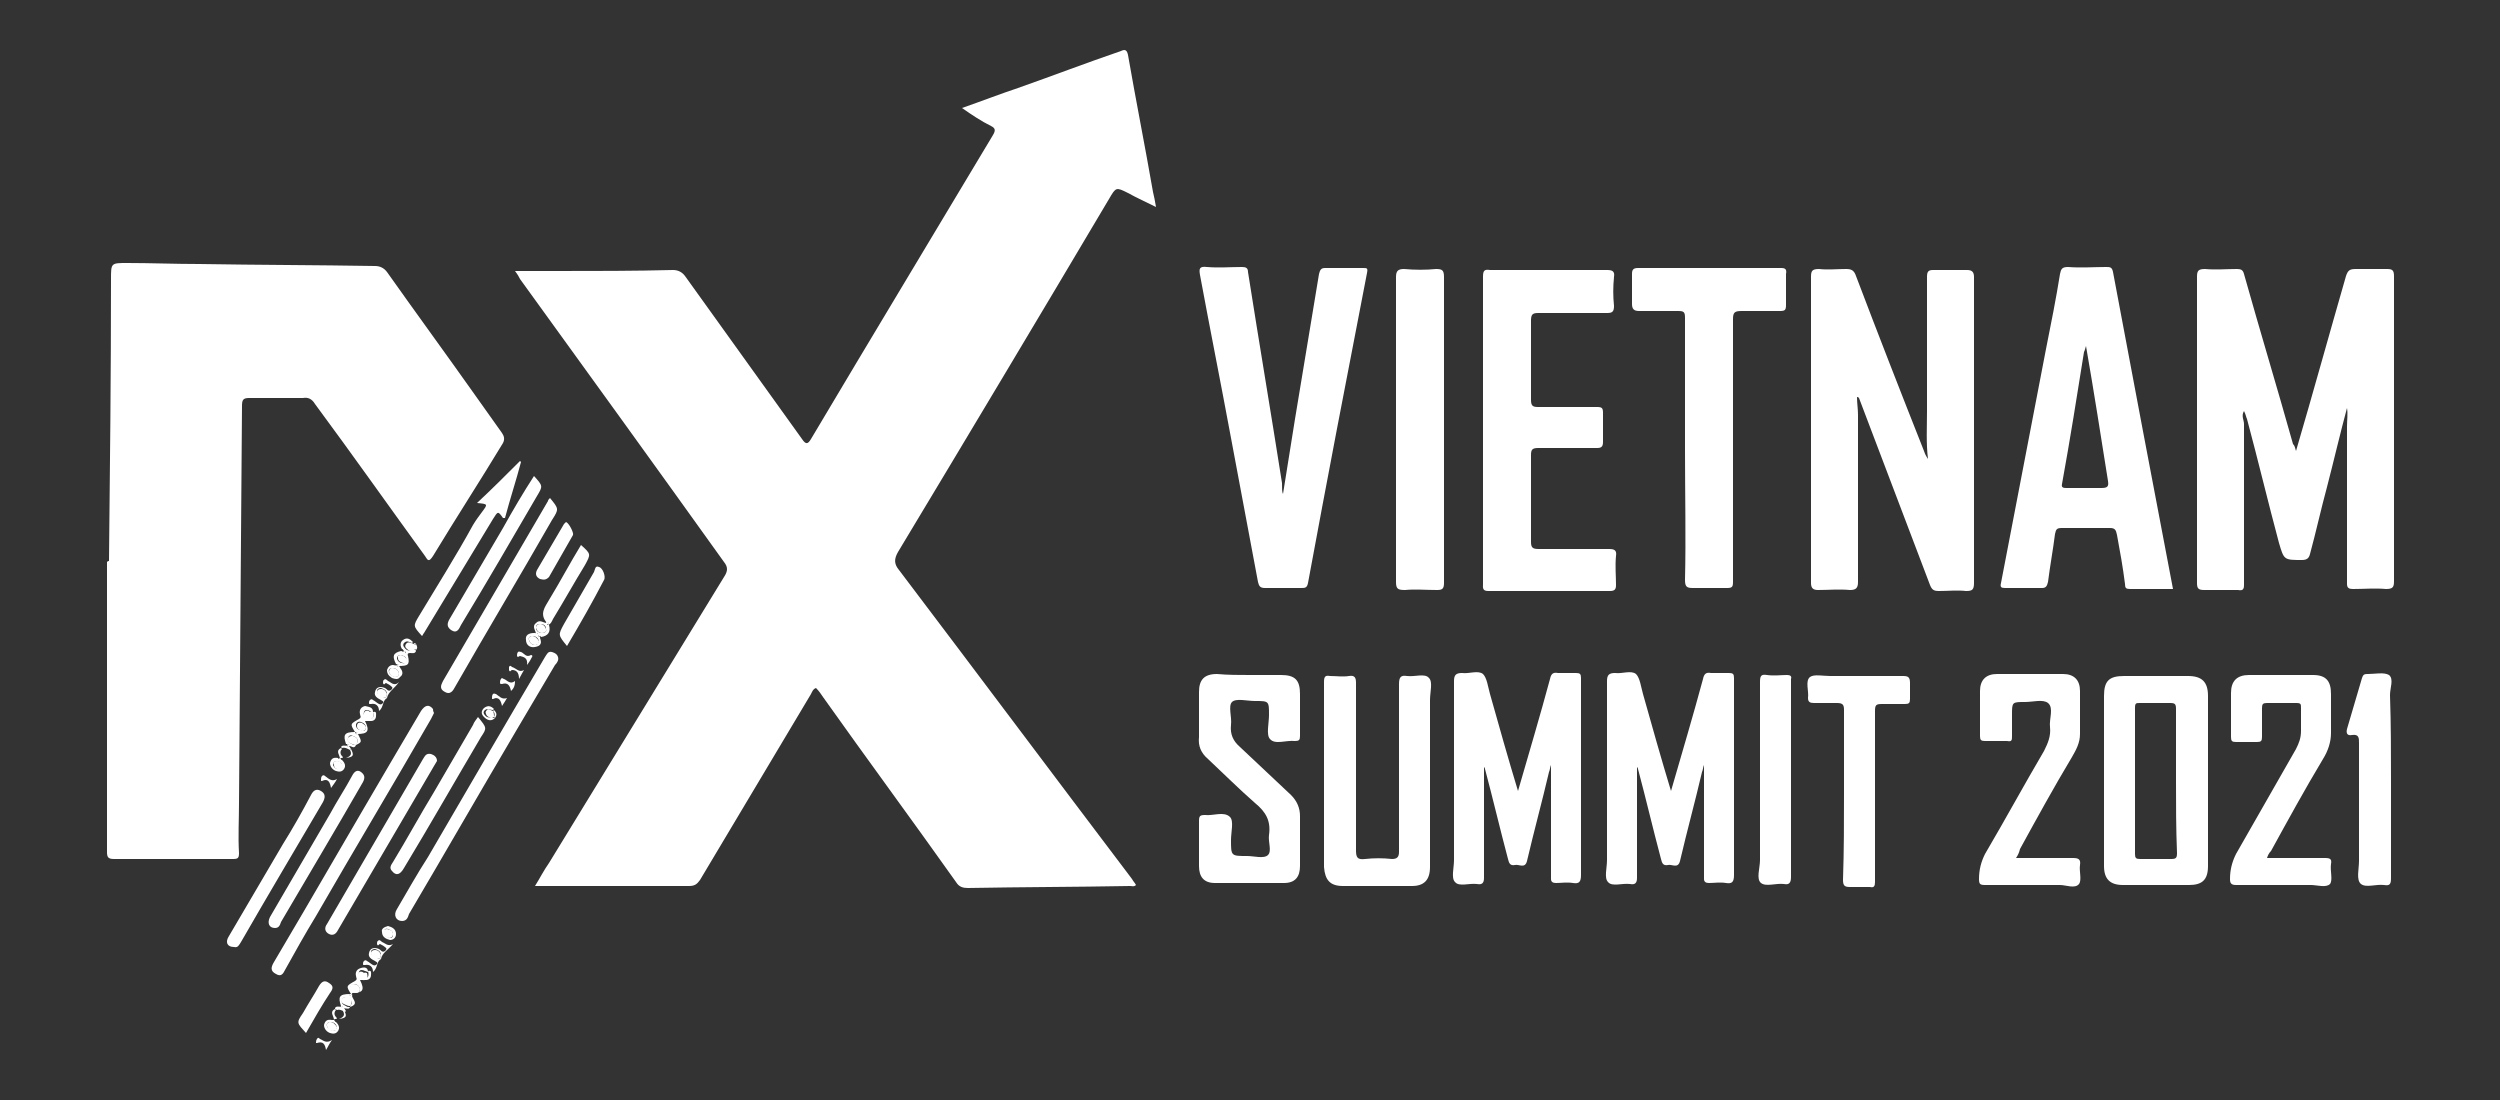 <?xml version="1.0" encoding="utf-8"?>
<!-- Generator: Adobe Illustrator 25.4.1, SVG Export Plug-In . SVG Version: 6.00 Build 0)  -->
<svg version="1.1" id="Layer_1" xmlns="http://www.w3.org/2000/svg" xmlns:xlink="http://www.w3.org/1999/xlink" x="0px" y="0px"
	 viewBox="0 0 250 110" style="enable-background:new 0 0 250 110;" xml:space="preserve">
<rect x="0" y="0" width="250" height="110" fill="#333333" stroke="none"/>
<style type="text/css">
	.st0{fill:#0A79A8;}
	.st1{fill:#353334;}
	.st2{fill:#FDFEFE;}
	.st3{fill:#FFFFFF;}
</style>
<g>
	<path class="st3" d="M51.5,27.1c1.5,0,2.8,0,4.1,0c3.9,0,7.8,0,11.7-0.1c0.5,0,0.9,0.2,1.2,0.6c3.9,5.4,7.8,10.9,11.7,16.3
		c0.4,0.6,0.6,0.5,0.9,0c6-10.1,12.1-20.2,18.2-30.4c0.3-0.5,0.2-0.7-0.2-0.9c-1-0.5-1.9-1.1-2.9-1.8c2-0.7,3.8-1.4,5.6-2
		c3.4-1.2,6.8-2.5,10.3-3.7c0.4-0.2,0.6-0.1,0.7,0.4c0.8,4.6,1.7,9.1,2.5,13.7c0.1,0.4,0.2,0.9,0.3,1.5c-1-0.5-1.9-0.9-2.8-1.4
		c-1.2-0.6-1.2-0.6-1.9,0.6c-7,11.8-14,23.5-21.1,35.3c-0.4,0.7-0.4,1.2,0.1,1.8c7.8,10.3,15.5,20.6,23.3,30.9
		c0.1,0.2,0.3,0.4,0.4,0.6c-0.2,0.2-0.4,0.1-0.6,0.1c-5.4,0.1-10.8,0.1-16.2,0.2c-0.5,0-0.9-0.1-1.2-0.6
		c-4.4-6.2-8.9-12.3-13.3-18.5c-0.2-0.3-0.4-0.6-0.7-0.9c-0.3,0.1-0.4,0.4-0.5,0.6c-3.7,6.2-7.4,12.4-11.1,18.6
		c-0.3,0.4-0.5,0.6-1.1,0.6c-4.9,0-9.7,0-14.6,0c-0.2,0-0.4,0-0.8,0c0.5-0.8,0.9-1.6,1.4-2.3c5.8-9.5,11.7-19.1,17.5-28.6
		c0.4-0.6,0.4-1,0-1.5C65.6,46.7,58.8,37.3,52,27.9C51.9,27.7,51.8,27.5,51.5,27.1z"/>
	<path class="st3" d="M10.9,56.1c0.1-9.4,0.2-18.8,0.2-28.2c0-1.6,0-1.6,1.6-1.6c2.4,0,4.8,0.1,7.2,0.1c5.9,0.1,11.7,0.1,17.6,0.2
		c0.5,0,0.9,0.2,1.2,0.6c2.9,4.1,5.9,8.2,8.8,12.3c0.9,1.3,1.8,2.5,2.7,3.8c0.2,0.3,0.3,0.6,0.1,1c-2.3,3.8-4.7,7.5-7,11.3
		c-0.4,0.6-0.5,0.5-0.8,0c-3.7-5.1-7.3-10.2-11-15.2c-0.3-0.5-0.7-0.7-1.2-0.6c-1.8,0-3.6,0-5.4,0c-0.6,0-0.7,0.2-0.7,0.8
		c-0.1,13.2-0.2,26.5-0.3,39.7c0,1.7-0.1,3.3,0,5c0,0.5-0.1,0.6-0.6,0.6c-4,0-7.9,0-11.9,0c-0.6,0-0.7-0.2-0.7-0.7
		c0-9.7,0-19.3,0-29C10.8,56.1,10.8,56.1,10.9,56.1z"/>
	<path class="st3" d="M229.6,45.1c1.7-5.8,3.3-11.6,5-17.5c0.2-0.6,0.4-0.7,1-0.7c1,0,2.1,0,3.1,0c0.5,0,0.7,0.1,0.7,0.7
		c0,2.6,0,5.3,0,7.9c0,7.5,0,15.1,0,22.6c0,0.6-0.1,0.8-0.8,0.8c-1.1-0.1-2.2,0-3.3,0c-0.4,0-0.6-0.1-0.6-0.5c0-5.3,0-10.6,0-15.8
		c0-0.6,0.1-1.2,0-1.8c-0.7,2.6-1.3,5.2-2,7.9c-0.6,2.2-1.1,4.5-1.7,6.7c-0.1,0.4-0.3,0.6-0.8,0.6c-1.8,0-1.8,0-2.3-1.7
		c-1.1-4.1-2.1-8.3-3.2-12.4c-0.1-0.2-0.1-0.4-0.3-0.8c-0.3,0.5,0,0.9,0,1.3c0,5.4,0,10.8,0,16.1c0,0.4-0.1,0.6-0.6,0.5
		c-1.1,0-2.3,0-3.4,0c-0.6,0-0.7-0.2-0.7-0.7c0-4.3,0-8.5,0-12.8c0-5.9,0-11.9,0-17.8c0-0.6,0.1-0.8,0.8-0.8c1.1,0.1,2.1,0,3.2,0
		c0.4,0,0.6,0.1,0.7,0.5c1.6,5.7,3.3,11.3,4.9,17C229.5,44.6,229.5,44.8,229.6,45.1z"/>
	<path class="st3" d="M185.7,39.7c0,0.6,0.1,1.2,0.1,1.8c0,5.6,0,11.1,0,16.7c0,0.6-0.2,0.8-0.8,0.8c-1.1-0.1-2.2,0-3.2,0
		c-0.5,0-0.7-0.2-0.7-0.7c0-4,0-8,0-12.1c0-6.2,0-12.3,0-18.5c0-0.6,0.1-0.8,0.8-0.8c0.9,0.1,1.8,0,2.7,0c0.5,0,0.8,0.1,1,0.7
		c2.2,5.8,4.5,11.7,6.8,17.5c0.1,0.3,0.2,0.5,0.4,0.8c-0.2-1.6-0.1-3.2-0.1-4.8c0-4.5,0-9,0-13.4c0-0.5,0.1-0.7,0.6-0.7
		c1.1,0,2.3,0,3.4,0c0.5,0,0.7,0.2,0.7,0.7c0,5.2,0,10.5,0,15.7c0,5,0,9.9,0,14.9c0,0.7-0.2,0.8-0.8,0.8c-0.9-0.1-1.8,0-2.7,0
		c-0.5,0-0.7-0.1-0.9-0.6c-2-5.3-4-10.5-6-15.8c-0.4-1-0.7-1.9-1.1-2.9C185.8,39.7,185.8,39.7,185.7,39.7z"/>
	<path class="st3" d="M217.3,58.9c-1.5,0-2.9,0-4.3,0c-0.4,0-0.5-0.1-0.5-0.5c-0.2-1.6-0.5-3.3-0.8-4.9c-0.1-0.5-0.2-0.7-0.7-0.7
		c-1.6,0-3.2,0-4.8,0c-0.5,0-0.6,0.1-0.7,0.6c-0.2,1.6-0.5,3.2-0.7,4.8c-0.1,0.4-0.2,0.6-0.6,0.6c-1.2,0-2.5,0-3.7,0
		c-0.4,0-0.5-0.1-0.4-0.5c1.5-7.8,3-15.6,4.5-23.4c0.5-2.5,1-5,1.4-7.5c0.1-0.5,0.2-0.7,0.8-0.7c1.3,0.1,2.6,0,3.8,0
		c0.4,0,0.6,0,0.7,0.5C213.3,37.9,215.3,48.4,217.3,58.9z M208.6,34.6c-0.1,0.3-0.1,0.4-0.2,0.6c-0.7,4.4-1.4,8.8-2.2,13.2
		c-0.1,0.4,0.2,0.4,0.5,0.4c1.1,0,2.3,0,3.4,0c0.6,0,0.8-0.1,0.7-0.7C210.1,43.7,209.4,39.2,208.6,34.6z"/>
	<path class="st3" d="M128.3,49.4c0.4-2.5,0.8-5,1.2-7.5c0.8-4.8,1.6-9.7,2.4-14.5c0.1-0.4,0.2-0.6,0.6-0.6c1.3,0,2.5,0,3.8,0
		c0.4,0,0.5,0,0.4,0.5c-2,10.3-4,20.7-5.9,31c-0.1,0.5-0.3,0.5-0.7,0.5c-1.2,0-2.4,0-3.6,0c-0.5,0-0.6-0.2-0.7-0.6
		c-0.9-4.8-1.8-9.6-2.7-14.4c-1-5.4-2.1-10.9-3.1-16.3c-0.1-0.6-0.1-0.9,0.7-0.8c1.2,0.1,2.3,0,3.5,0c0.4,0,0.6,0.1,0.6,0.5
		c1.1,7,2.3,14.1,3.4,21.1C128.2,48.9,128.2,49.2,128.3,49.4C128.3,49.5,128.3,49.5,128.3,49.4z"/>
	<path class="st3" d="M148.3,42.9c0-5.1,0-10.2,0-15.2c0-0.6,0.1-0.8,0.7-0.7c3.9,0,7.8,0,11.7,0c0.5,0,0.8,0.1,0.7,0.7
		c-0.1,1-0.1,1.9,0,2.9c0,0.6-0.2,0.7-0.7,0.7c-2.3,0-4.6,0-6.9,0c-0.6,0-0.7,0.2-0.7,0.8c0,2.6,0,5.3,0,7.9c0,0.6,0.2,0.7,0.7,0.7
		c2,0,3.9,0,5.9,0c0.5,0,0.6,0.1,0.6,0.6c0,1,0,1.9,0,2.9c0,0.5-0.2,0.6-0.6,0.6c-2,0-3.9,0-5.9,0c-0.6,0-0.7,0.2-0.7,0.7
		c0,2.9,0,5.8,0,8.7c0,0.6,0.2,0.7,0.8,0.7c2.3,0,4.7,0,7,0c0.5,0,0.8,0.1,0.7,0.7c-0.1,1,0,2,0,2.9c0,0.4-0.1,0.6-0.6,0.6
		c-4.1,0-8.1,0-12.2,0c-0.6,0-0.5-0.4-0.5-0.7C148.3,53.1,148.3,48,148.3,42.9z"/>
	<path class="st3" d="M168.5,45c0-4.4,0-8.8,0-13.2c0-0.6-0.1-0.7-0.7-0.7c-1.3,0-2.6,0-3.9,0c-0.5,0-0.7-0.2-0.7-0.7c0-1,0-2,0-3
		c0-0.4,0.1-0.6,0.6-0.6c4.8,0,9.5,0,14.3,0c0.4,0,0.6,0.1,0.5,0.6c0,1,0,2.1,0,3.1c0,0.5-0.1,0.6-0.6,0.6c-1.3,0-2.6,0-3.8,0
		c-0.7,0-0.9,0.1-0.9,0.8c0,7.2,0,14.3,0,21.5c0,1.6,0,3.2,0,4.8c0,0.5-0.1,0.6-0.6,0.6c-1.1,0-2.3,0-3.4,0c-0.6,0-0.8-0.1-0.8-0.8
		C168.6,53.8,168.5,49.4,168.5,45z"/>
	<path class="st3" d="M170.4,76.5c-0.1,0.2-0.1,0.5-0.2,0.7c-0.7,3-1.5,5.9-2.2,8.9c-0.2,0.8-0.8,0.3-1.2,0.4
		c-0.5,0.1-0.6-0.2-0.7-0.6c-0.8-3-1.5-6-2.3-9c0,0,0-0.1-0.1-0.2c0,0.5,0,1,0,1.5c0,3.2,0,6.4,0,9.6c0,0.5-0.2,0.7-0.7,0.6
		c-0.8-0.1-1.8,0.3-2.2-0.2c-0.4-0.4-0.1-1.4-0.1-2.2c0-6,0-11.9,0-17.9c0-0.6,0.2-0.8,0.8-0.8c0.7,0.1,1.6-0.3,2.1,0.1
		c0.4,0.4,0.5,1.3,0.7,2c0.9,3.2,1.8,6.4,2.8,9.7c1.1-3.8,2.2-7.5,3.2-11.2c0.1-0.5,0.3-0.7,0.8-0.6c0.6,0,1.2,0,1.8,0
		c0.4,0,0.5,0.1,0.5,0.5c0,1.1,0,2.1,0,3.2c0,5.5,0,11,0,16.5c0,0.7-0.2,0.9-0.8,0.8c-0.6-0.1-1.2,0-1.7,0c-0.3,0-0.5-0.1-0.5-0.4
		c0-3.5,0-6.9,0-10.4"/>
	<path class="st3" d="M155.1,76.5c-0.1,0.2-0.1,0.5-0.2,0.7c-0.7,3-1.5,5.9-2.2,8.9c-0.2,0.8-0.8,0.3-1.2,0.4
		c-0.5,0.1-0.6-0.2-0.7-0.6c-0.8-3-1.5-6-2.3-9c0,0,0-0.1-0.1-0.2c0,0.5,0,1,0,1.5c0,3.2,0,6.4,0,9.6c0,0.5-0.2,0.7-0.7,0.6
		c-0.8-0.1-1.8,0.3-2.2-0.2c-0.4-0.4-0.1-1.4-0.1-2.2c0-6,0-11.9,0-17.9c0-0.6,0.2-0.8,0.8-0.8c0.7,0.1,1.6-0.3,2.1,0.1
		c0.4,0.4,0.5,1.3,0.7,2c0.9,3.2,1.8,6.4,2.8,9.7c1.1-3.8,2.2-7.5,3.2-11.2c0.1-0.5,0.3-0.7,0.8-0.6c0.6,0,1.2,0,1.8,0
		c0.4,0,0.5,0.1,0.5,0.5c0,1.1,0,2.1,0,3.2c0,5.5,0,11,0,16.5c0,0.7-0.2,0.9-0.8,0.8c-0.6-0.1-1.2,0-1.7,0c-0.3,0-0.5-0.1-0.5-0.4
		c0-3.5,0-6.9,0-10.4"/>
	<path class="st3" d="M139.6,42.9c0-5.1,0-10.2,0-15.2c0-0.6,0.2-0.8,0.8-0.8c1.1,0.1,2.2,0.1,3.2,0c0.6,0,0.8,0.1,0.8,0.8
		c0,7.3,0,14.6,0,21.9c0,2.9,0,5.8,0,8.7c0,0.6-0.2,0.7-0.7,0.7c-1.1,0-2.2-0.1-3.2,0c-0.7,0-0.9-0.1-0.9-0.8
		C139.6,53,139.6,48,139.6,42.9z"/>
	<path class="st3" d="M210.4,78c0-2.8,0-5.6,0-8.4c0-1.5,0.5-2,2-2c2.1,0,4.3,0,6.4,0c1.4,0,2,0.6,2,2c0,5.7,0,11.4,0,17
		c0,1.4-0.6,1.9-1.9,1.9c-2.2,0-4.4,0-6.6,0c-1.3,0-1.9-0.6-1.9-1.9C210.4,83.8,210.4,80.9,210.4,78z M217.6,78.1c0-2.4,0-4.8,0-7.2
		c0-0.5-0.1-0.6-0.6-0.6c-1,0-2,0-3,0c-0.4,0-0.5,0-0.5,0.5c0,4.9,0,9.7,0,14.6c0,0.4,0.1,0.5,0.5,0.5c1,0,2.1,0,3.1,0
		c0.5,0,0.6-0.1,0.6-0.6C217.6,82.8,217.6,80.5,217.6,78.1z"/>
	<path class="st3" d="M143,77.6c0,3,0,6,0,9.1c0,1.3-0.6,1.9-1.8,1.9c-2.3,0-4.6,0-6.9,0c-1.3,0-1.8-0.6-1.9-1.9
		c0-6.2,0-12.3,0-18.5c0-0.5,0.1-0.7,0.6-0.6c0.6,0,1.3,0.1,1.9,0c0.6-0.1,0.7,0.2,0.7,0.7c0,5.6,0,11.1,0,16.7c0,0.7,0.1,1,0.9,0.9
		c0.9-0.1,1.8-0.1,2.7,0c0.5,0,0.7-0.2,0.7-0.7c0-5.6,0-11.2,0-16.8c0-0.7,0.2-0.9,0.8-0.8c0.8,0.1,1.8-0.3,2.2,0.2
		c0.4,0.4,0.1,1.4,0.1,2.2C143,72.4,143,75,143,77.6z"/>
	<path class="st3" d="M125,67.5c1,0,2.1,0,3.1,0c1.4,0,1.9,0.5,1.9,1.9c0,1.4,0,2.8,0,4.2c0,0.4-0.1,0.5-0.5,0.5
		c-0.9-0.1-2,0.4-2.5-0.2c-0.4-0.4-0.1-1.6-0.1-2.4c0-1.4,0-1.4-1.4-1.4c-0.8,0-1.9-0.3-2.3,0.1c-0.4,0.4,0,1.5-0.1,2.3
		c-0.1,0.9,0.2,1.6,0.9,2.2c1.7,1.6,3.4,3.2,5.1,4.8c0.6,0.6,0.9,1.3,0.9,2.1c0,1.7,0,3.3,0,5c0,1.1-0.5,1.7-1.6,1.7
		c-2.3,0-4.6,0-6.9,0c-1.1,0-1.6-0.6-1.6-1.7c0-1.5,0-3,0-4.5c0-0.5,0.1-0.6,0.6-0.6c0.8,0.1,1.9-0.4,2.5,0.2
		c0.4,0.4,0.1,1.5,0.1,2.3c0,1.6,0,1.6,1.6,1.6c0.7,0,1.7,0.3,2.1-0.1c0.4-0.4,0-1.3,0.1-2c0.2-1.4-0.3-2.3-1.4-3.2
		c-1.6-1.4-3.1-2.9-4.7-4.4c-0.7-0.6-1-1.3-0.9-2.2c0-1.5,0-3,0-4.5c0-1.2,0.5-1.8,1.8-1.8C122.8,67.5,123.9,67.5,125,67.5z"/>
	<path class="st3" d="M201.6,85.8c2,0,3.9,0,5.7,0c0.5,0,0.8,0.1,0.7,0.7c-0.1,0.6,0.2,1.5-0.1,1.9c-0.4,0.5-1.3,0.1-1.9,0.1
		c-2.5,0-5,0-7.5,0c-0.5,0-0.6-0.1-0.6-0.6c0-0.9,0.2-1.7,0.6-2.5c2-3.4,3.9-6.9,5.9-10.3c0.4-0.8,0.7-1.5,0.6-2.4
		c-0.1-0.8,0.4-1.9-0.2-2.4c-0.5-0.4-1.5-0.1-2.3-0.1c-1.3,0-1.3,0-1.3,1.3c0,0.7,0,1.4,0,2.1c0,0.4,0,0.6-0.5,0.5
		c-0.7,0-1.5,0-2.2,0c-0.4,0-0.5-0.1-0.5-0.5c0-1.5,0-3,0-4.5c0-1.1,0.6-1.7,1.7-1.7c2.2,0,4.4,0,6.6,0c1.1,0,1.7,0.6,1.7,1.7
		c0,1.4,0,2.9,0,4.3c0,0.9-0.4,1.6-0.8,2.3c-1.8,3-3.5,6.1-5.2,9.2C201.9,85.3,201.8,85.5,201.6,85.8z"/>
	<path class="st3" d="M226.7,85.8c2,0,3.9,0,5.8,0c0.5,0,0.7,0.1,0.6,0.6c-0.1,0.7,0.2,1.6-0.1,2c-0.4,0.4-1.3,0.1-1.9,0.1
		c-2.5,0-5,0-7.5,0c-0.5,0-0.6-0.2-0.6-0.6c0-0.9,0.2-1.7,0.6-2.5c2-3.5,4-7,6-10.5c0.3-0.6,0.5-1.1,0.5-1.8c0-0.8,0-1.6,0-2.3
		c0-0.4,0-0.5-0.5-0.5c-1,0-1.9,0-2.9,0c-0.4,0-0.5,0.1-0.5,0.5c0,1,0,2,0,2.9c0,0.4-0.1,0.5-0.5,0.5c-0.7,0-1.4,0-2.1,0
		c-0.4,0-0.5-0.1-0.5-0.5c0-1.5,0-2.9,0-4.4c0-1.2,0.6-1.8,1.8-1.8c2.1,0,4.3,0,6.4,0c1.3,0,1.8,0.6,1.8,1.9c0,1.3,0,2.6,0,3.9
		c0,0.9-0.3,1.8-0.8,2.6c-1.8,3-3.5,6.1-5.2,9.2C226.9,85.3,226.8,85.5,226.7,85.8z"/>
	<path class="st3" d="M184.4,79.4c0-2.8,0-5.6,0-8.4c0-0.5-0.1-0.7-0.7-0.7c-0.8,0-1.5,0-2.3,0c-0.4,0-0.6-0.1-0.6-0.5
		c0.1-0.7-0.3-1.7,0.2-2.1c0.4-0.3,1.3-0.1,2-0.1c2.4,0,4.9,0,7.3,0c0.5,0,0.7,0.1,0.7,0.7c0,0.5,0,1.1,0,1.6c0,0.4-0.1,0.5-0.5,0.5
		c-0.8,0-1.5,0-2.3,0c-0.6,0-0.7,0.1-0.7,0.7c0,4.6,0,9.1,0,13.7c0,1.1,0,2.3,0,3.4c0,0.4-0.1,0.6-0.5,0.5c-0.7,0-1.3,0-2,0
		c-0.5,0-0.7-0.1-0.7-0.7C184.4,85,184.4,82.2,184.4,79.4z"/>
	<path class="st3" d="M176,78c0-3.3,0-6.5,0-9.8c0-0.6,0.1-0.8,0.7-0.7c0.7,0.1,1.4,0,2,0c0.3,0,0.5,0.1,0.4,0.4c0,0.1,0,0.2,0,0.3
		c0,6.5,0,13,0,19.5c0,0.6-0.2,0.8-0.7,0.7c-0.8-0.1-1.8,0.3-2.3-0.1c-0.5-0.4-0.1-1.5-0.1-2.3C176,83.4,176,80.7,176,78z"/>
	<path class="st3" d="M239.1,78.1c0,3.2,0,6.5,0,9.7c0,0.6-0.1,0.8-0.7,0.7c-0.8-0.1-1.8,0.3-2.3-0.1c-0.5-0.4-0.2-1.5-0.2-2.3
		c0-3.9,0-7.8,0-11.8c0-0.5,0-0.9-0.7-0.8c-0.5,0.1-0.6-0.2-0.5-0.6c0.5-1.7,1-3.4,1.5-5.1c0.1-0.3,0.2-0.4,0.5-0.4c0,0,0.1,0,0.1,0
		c0.7,0,1.6-0.2,2.1,0.1c0.5,0.4,0.1,1.3,0.1,2C239.1,72.5,239.1,75.3,239.1,78.1z"/>
	<path class="st3" d="M40.2,92.1c-0.6,0-0.9-0.6-0.5-1.2c1-1.7,2-3.5,3.1-5.2c3.9-6.7,7.8-13.4,11.7-20c0.2-0.3,0.3-0.6,0.7-0.5
		c0.3,0.1,0.5,0.2,0.6,0.5c0.1,0.3-0.1,0.6-0.3,0.8c-1.3,2.2-2.6,4.4-3.9,6.6c-3.6,6.1-7.1,12.2-10.7,18.3
		C40.8,91.7,40.7,92.1,40.2,92.1z"/>
	<path class="st3" d="M43.4,71.3c-0.1,0.2-0.2,0.4-0.3,0.6c-3.8,6.6-7.7,13.1-11.5,19.7c-1.1,1.8-2.1,3.6-3.1,5.4
		c-0.2,0.4-0.4,0.7-0.9,0.4c-0.6-0.3-0.5-0.7-0.2-1.2c1-1.7,2-3.4,3-5.1c3.9-6.7,7.8-13.4,11.7-20c0.4-0.6,0.8-0.7,1.2-0.2
		C43.3,71,43.3,71.1,43.4,71.3z"/>
	<path class="st3" d="M55,49.8c0.9,1.1,0.9,1.1,0.2,2.2c-3.2,5.6-6.5,11.1-9.7,16.7c-0.2,0.4-0.5,0.8-1,0.5
		c-0.6-0.3-0.4-0.7-0.2-1.1c3.5-6,7-12,10.5-18C54.8,50,54.9,49.9,55,49.8z"/>
	<path class="st3" d="M47.7,50.3c1.5-1.4,2.9-2.8,4.3-4.2c0,0,0.1,0.1,0.1,0.1c-0.5,1.9-1.1,3.7-1.6,5.6c-0.1,0-0.1,0-0.2,0
		c-0.5-0.7-0.5-0.7-1,0.1c-2.3,3.8-4.6,7.6-6.9,11.4c-0.1,0.1-0.1,0.2-0.2,0.3c-0.9-1-0.9-1-0.3-2c1.8-3,3.7-6,5.4-9.1
		c0.3-0.5,0.6-0.9,0.9-1.3C48.8,50.4,48.8,50.4,47.7,50.3z"/>
	<path class="st3" d="M43.7,76.1c-0.1,0.2-0.2,0.3-0.3,0.5c-3.2,5.5-6.4,10.9-9.6,16.4c-0.2,0.4-0.5,0.6-0.9,0.4
		c-0.4-0.2-0.5-0.6-0.2-1c3.2-5.5,6.4-11,9.6-16.5c0.2-0.3,0.3-0.6,0.8-0.5C43.4,75.5,43.7,75.7,43.7,76.1z"/>
	<path class="st3" d="M23.4,94.7c-0.7,0-0.9-0.5-0.5-1.1c1.8-3.1,3.6-6.1,5.4-9.2c1-1.6,1.9-3.2,2.8-4.9c0.2-0.4,0.5-0.7,1-0.4
		c0.5,0.3,0.4,0.7,0.2,1.1c-2.7,4.6-5.5,9.3-8.2,14C23.9,94.5,23.8,94.8,23.4,94.7z"/>
	<path class="st3" d="M47.8,71.7c0.9,1.1,0.9,1.1,0.3,2c-2.6,4.4-5.1,8.8-7.7,13.1c-0.4,0.7-0.8,0.8-1.2,0.3
		c-0.3-0.3-0.1-0.6,0.1-0.9c1.4-2.3,2.7-4.7,4.1-7c1.3-2.2,2.6-4.5,3.9-6.7C47.4,72.2,47.6,72,47.8,71.7z"/>
	<path class="st3" d="M27.5,92.8c-0.6,0-0.8-0.5-0.5-1.1c2-3.4,4-6.9,6-10.3c0.7-1.3,1.5-2.5,2.2-3.8c0.2-0.4,0.5-0.7,0.9-0.4
		c0.4,0.3,0.4,0.6,0.2,1c-2.7,4.7-5.5,9.4-8.2,14C28,92.5,27.9,92.8,27.5,92.8z"/>
	<path class="st3" d="M53.4,47.6c0.9,1,0.9,1,0.3,2c-2.5,4.3-5,8.6-7.6,12.9c-0.2,0.4-0.4,0.9-1,0.5c-0.4-0.3-0.4-0.6-0.2-1
		c1.8-3.1,3.6-6.1,5.4-9.2C51.3,51,52.3,49.3,53.4,47.6z"/>
	<path class="st3" d="M56.7,64.6c-0.9-1.1-0.9-1.1-0.3-2.2c1-1.7,2-3.5,3-5.2c0.1-0.2,0.1-0.7,0.5-0.5c0.4,0.1,0.7,1,0.5,1.3
		C59.2,60.3,58,62.4,56.7,64.6z"/>
	<path class="st3" d="M54.7,62.3C54.7,62.2,54.7,62.2,54.7,62.3c-0.8-0.9-0.2-1.6,0.2-2.3c1.1-1.8,2.1-3.7,3.2-5.5
		c1,0.9,1,0.9,0.4,2c-1.1,1.8-2.1,3.6-3.2,5.4c-0.1,0.2-0.2,0.5-0.5,0.6c0,0,0,0,0,0C54.8,62.3,54.9,62.2,54.7,62.3
		C54.7,62.2,54.7,62.3,54.7,62.3z"/>
	<path class="st3" d="M56.6,52.2c0.3,0.1,0.8,1.1,0.7,1.3c-0.8,1.4-1.6,2.8-2.4,4.2C54.6,58,54.4,58,54,57.9
		c-0.4-0.2-0.5-0.5-0.3-0.9c0.9-1.5,1.8-3.1,2.7-4.6C56.5,52.3,56.6,52.2,56.6,52.2z"/>
	<path class="st3" d="M30.6,103.3c-0.9-1-1-1-0.3-2c0.5-0.9,1.1-1.8,1.6-2.7c0.3-0.5,0.6-0.6,1-0.3c0.5,0.3,0.4,0.6,0.1,1
		C32.2,100.5,31.4,101.9,30.6,103.3z"/>
	<path class="st3" d="M38.1,95.9c-0.5,0.3-0.3,0.9-0.8,1.3c0-0.5-0.3-0.8-0.8-0.7c-0.2,0-0.2,0-0.2-0.1c0-0.1,0-0.2,0.1-0.3
		c0.1-0.1,0.2-0.1,0.3,0c0.2,0.1,0.4,0.3,0.6,0.4c0.2,0.1,0.3,0,0.4-0.1c0.1-0.2-0.1-0.2-0.2-0.3c-0.4-0.2-0.7-0.4-0.6-0.8
		c0.1-0.5,0.5-0.6,1-0.4c0.2,0.1,0.3,0.4,0.6,0.2c0.1-0.1,0.2-0.2,0.1-0.3c-0.2-0.2-0.4-0.3-0.6-0.4c-0.1,0-0.2,0.3-0.3,0
		c0-0.1,0-0.3,0.1-0.3c0.1-0.2,0.3,0,0.4,0.1c0.3,0.1,0.6,0.5,1.1,0.2C38.8,95,38.2,95.3,38.1,95.9c-0.2-0.1,0-0.3,0-0.5
		c-0.1-0.3-0.3-0.4-0.6-0.5c-0.2,0-0.4,0.1-0.4,0.3c0,0.3,0.2,0.4,0.5,0.6C37.7,96,37.9,95.7,38.1,95.9z"/>
	<path class="st3" d="M38.7,69.8c-0.5,0.3-0.3,0.9-0.8,1.3c0-0.5-0.3-0.8-0.8-0.7c-0.2,0-0.2,0-0.2-0.1c0-0.1,0-0.2,0.1-0.3
		c0.1-0.1,0.2-0.1,0.3,0c0.2,0.1,0.4,0.3,0.6,0.4c0.2,0.1,0.3,0,0.4-0.1c0.1-0.2-0.1-0.2-0.2-0.3c-0.4-0.2-0.7-0.4-0.6-0.8
		c0.1-0.5,0.5-0.6,1-0.4c0.2,0.1,0.3,0.4,0.6,0.2c0.1-0.1,0.2-0.2,0.1-0.3c-0.2-0.2-0.4-0.3-0.6-0.4c-0.1,0-0.2,0.3-0.3,0
		c0-0.1,0-0.3,0.1-0.3c0.1-0.2,0.3,0,0.4,0.1c0.3,0.1,0.6,0.6,1.1,0.1C39.5,68.8,38.8,69.2,38.7,69.8c-0.2-0.1,0-0.3,0-0.5
		c-0.1-0.3-0.3-0.4-0.6-0.5c-0.2,0-0.4,0.1-0.4,0.3c0,0.3,0.2,0.4,0.5,0.6C38.3,69.9,38.5,69.6,38.7,69.8z"/>
	<path class="st3" d="M35.1,99.4c-0.5-0.8-0.5-0.8,0.4-1.3c0.3-0.2,0.1-0.3,0.1-0.5c-0.1-0.4,0.1-0.7,0.5-0.8
		c0.3-0.1,0.7-0.1,0.7,0.4c-0.1,0-0.2-0.1-0.3-0.1c-0.2-0.1-0.5-0.2-0.6,0.1c-0.1,0.3,0.1,0.5,0.4,0.6c0.6,0.1,0.6-0.3,0.5-0.7
		c0.4-0.1,0.3,0.2,0.3,0.4c0,0.3-0.2,0.5-0.5,0.5c-0.2,0-0.4,0-0.6,0c0.5,1,0.3,1.3-0.8,1.3c0,0,0,0,0,0
		C35.3,99.4,35.1,99.4,35.1,99.4L35.1,99.4z M36,98.9c-0.1-0.3-0.3-0.5-0.6-0.5c-0.2,0-0.4,0.2-0.3,0.4c0.1,0.3,0.3,0.4,0.6,0.5
		C35.9,99.3,36,99.1,36,98.9z"/>
	<path class="st3" d="M37.3,71.2c0.4-0.1,0.3,0.2,0.3,0.4c0,0.3-0.2,0.5-0.5,0.5c-0.2,0-0.4,0-0.6,0c0.5,1,0.3,1.3-0.8,1.3l0,0
		c0.1-0.2-0.1-0.2-0.2-0.2l0,0c-0.5-0.8-0.5-0.8,0.4-1.3c0.3-0.2,0.1-0.3,0.1-0.5c-0.1-0.4,0.1-0.7,0.5-0.8
		C36.9,70.7,37.3,70.7,37.3,71.2c-0.1,0-0.2,0-0.3-0.1c-0.2-0.1-0.5-0.2-0.6,0.1c-0.1,0.3,0.1,0.5,0.4,0.6
		C37.4,72,37.4,71.6,37.3,71.2z M36.6,72.8c0-0.3-0.2-0.5-0.5-0.6c-0.3-0.1-0.5,0.1-0.5,0.3c0,0.3,0.2,0.5,0.5,0.5
		C36.4,73.2,36.5,73.1,36.6,72.8z"/>
	<path class="st3" d="M41.6,65.1c-0.1,0.3-0.4,0.2-0.6,0.2c-0.2,0-0.3,0.1-0.2,0.3c0.2,0.9,0,1-1,1l0,0c0.1-0.2-0.1-0.2-0.2-0.2l0,0
		c-0.4-0.8-0.3-1.1,0.5-1.3c0.1,0,0.2,0.1,0.3,0.1c0.1,0.1,0.1,0.2,0.2,0c-0.1,0-0.1-0.1-0.2-0.1c-0.1-0.1-0.1-0.2-0.2-0.2
		c-0.2-0.3-0.2-0.7,0.1-0.9c0.4-0.3,0.7-0.1,1,0.2c0,0-0.1,0.1-0.1,0.1c-0.3-0.1-0.5-0.3-0.8,0c-0.1,0.1-0.1,0.3,0,0.4
		c0.2,0.3,0.5,0.5,0.8,0.2c0,0,0.1,0,0.1-0.1C41.5,65,41.6,65,41.6,65.1z M40.1,65.5c-0.2,0-0.4,0.1-0.4,0.3c0,0.3,0.3,0.5,0.5,0.5
		c0.3,0.1,0.5-0.1,0.4-0.3C40.7,65.7,40.4,65.6,40.1,65.5z"/>
	<path class="st3" d="M53.6,63.3c-0.1-0.3-0.4-0.7,0-1c0.4-0.4,0.7,0,1.1,0c0,0,0,0,0,0c0,0.1,0,0.2,0.2,0.2c0,0,0,0,0,0
		c0.2,0.7-0.1,1.1-0.8,1.2l0,0c0-0.2-0.2-0.2-0.3-0.2l0,0C53.8,63.3,53.7,63.3,53.6,63.3L53.6,63.3z M54,62.4
		c-0.3,0-0.4,0.1-0.4,0.4c0,0.3,0.3,0.5,0.6,0.5c0.2,0,0.5-0.1,0.4-0.4C54.6,62.5,54.3,62.4,54,62.4z"/>
	<path class="st3" d="M39.9,66.6c0.1,0.1,0.1,0.2,0.2,0.3c0.2,0.3,0.2,0.6-0.1,0.8c-0.2,0.3-0.5,0.2-0.8,0.1
		c-0.3-0.2-0.5-0.4-0.5-0.8c0.1-0.3,0.3-0.5,0.6-0.5c0.1,0,0.3,0.1,0.4,0c0,0,0,0,0,0C39.6,66.7,39.8,66.6,39.9,66.6L39.9,66.6z
		 M39.9,67.3c-0.1-0.3-0.3-0.5-0.7-0.5c-0.2,0-0.4,0.2-0.3,0.4c0.1,0.3,0.3,0.4,0.6,0.5C39.8,67.7,39.9,67.5,39.9,67.3z"/>
	<path class="st3" d="M38.8,92.6c0.4,0.1,0.8,0.3,0.8,0.8c0,0.4-0.3,0.6-0.6,0.6c-0.4-0.1-0.8-0.3-0.8-0.8
		C38.1,92.9,38.4,92.7,38.8,92.6z M39.3,93.4c0-0.3-0.3-0.4-0.5-0.5c-0.3-0.1-0.4,0.1-0.4,0.4c0,0.3,0.3,0.4,0.6,0.5
		C39.2,93.8,39.3,93.7,39.3,93.4z"/>
	<path class="st3" d="M33.4,102c0.1,0.1,0.1,0.2,0.2,0.2c0.3,0.3,0.4,0.6,0.2,0.9c-0.2,0.3-0.5,0.3-0.8,0.2
		c-0.3-0.1-0.6-0.4-0.6-0.8c0.1-0.4,0.3-0.6,0.8-0.5C33.2,102,33.3,102,33.4,102L33.4,102z M33.7,102.7c-0.1-0.3-0.3-0.5-0.7-0.5
		c-0.2,0-0.4,0.2-0.3,0.4c0.1,0.3,0.3,0.4,0.6,0.5C33.5,103.1,33.6,103,33.7,102.7z"/>
	<path class="st3" d="M34,75.8c0.1,0.1,0.1,0.2,0.2,0.2c0.3,0.3,0.4,0.6,0.2,0.9c-0.2,0.3-0.5,0.3-0.8,0.2c-0.3-0.1-0.6-0.4-0.6-0.8
		c0.1-0.4,0.3-0.6,0.8-0.5C33.8,75.9,33.9,75.9,34,75.8C34,75.9,34,75.8,34,75.8z M33.7,76.1c-0.2,0-0.4,0.1-0.4,0.3
		c0,0.3,0.3,0.5,0.5,0.5c0.3,0,0.5-0.1,0.4-0.4C34.2,76.3,34,76.2,33.7,76.1z"/>
	<path class="st3" d="M54.1,63.6c-0.1,0.1-0.1,0.1-0.1,0.2c0.2,0.5,0.1,0.8-0.5,0.9c-0.5,0.1-0.9-0.2-0.9-0.7
		c-0.1-0.5,0.3-0.7,0.8-0.7c0.1,0,0.2,0,0.2-0.1c0,0,0,0,0,0c-0.1,0.2,0.1,0.2,0.2,0.2c0,0,0,0,0,0C53.8,63.6,53.9,63.8,54.1,63.6
		L54.1,63.6z M53.9,64.1c-0.1-0.3-0.3-0.5-0.7-0.5c-0.2,0-0.4,0.2-0.3,0.4c0.1,0.3,0.3,0.5,0.6,0.5C53.7,64.5,53.8,64.4,53.9,64.1z"
		/>
	<path class="st3" d="M34.1,100.6c-0.3-0.9-0.2-1.2,0.9-1.2c0,0,0,0,0,0c-0.1,0.2,0.1,0.2,0.2,0.2c0,0,0,0,0,0
		c0.1,0.4,0.7,0.8-0.2,1.1c0-0.1,0.1-0.1,0.1-0.2c0.2-0.4-0.1-0.6-0.4-0.7c-0.2-0.1-0.4-0.1-0.5,0.2c-0.1,0.4,0.2,0.5,0.4,0.6
		c0.1,0.1,0.2,0.1,0.4,0.1c-0.1,0.2-0.1,0.2-0.8,0.1l0,0C34.4,100.6,34.2,100.6,34.1,100.6L34.1,100.6z"/>
	<path class="st3" d="M35.8,73.4c0.4,0.8,0.4,0.8-0.2,1.1c0-0.1,0.1-0.1,0.1-0.2c0.2-0.4-0.1-0.6-0.4-0.7c-0.2-0.1-0.4-0.1-0.5,0.2
		c-0.1,0.4,0.2,0.5,0.4,0.6c0.1,0.1,0.2,0.1,0.4,0.1c-0.2,0.5-0.5,0-0.8,0.1l0,0c0.1-0.2,0-0.2-0.2-0.2l0,0
		c-0.3-0.9-0.2-1.2,0.9-1.2c0,0,0,0,0,0C35.6,73.5,35.7,73.4,35.8,73.4L35.8,73.4z"/>
	<path class="st3" d="M51.1,69.1c-0.1-0.5-0.3-0.9-0.9-0.7c-0.1,0-0.2,0-0.2-0.1c0-0.1,0-0.3,0.1-0.4c0.1-0.2,0.2,0,0.3,0
		c0.3,0.1,0.6,0.6,1.1,0.2C51.5,68.7,51.3,68.9,51.1,69.1z"/>
	<path class="st3" d="M50.7,69.8c-0.1,0.2-0.3,0.5-0.5,0.8c-0.1-0.5-0.3-1-0.9-0.7c-0.1,0-0.1,0-0.1-0.1c0-0.1,0-0.3,0.1-0.4
		c0.1-0.1,0.2,0,0.3,0C49.9,69.6,50.2,70,50.7,69.8z"/>
	<path class="st3" d="M52.4,67c-0.1,0.2-0.3,0.5-0.5,0.9c0-0.7-0.3-0.9-0.7-0.9c-0.1,0-0.2,0.3-0.3,0c0-0.1,0-0.2,0-0.3
		c0.1-0.2,0.2-0.1,0.3,0C51.6,66.8,51.9,67.3,52.4,67z"/>
	<path class="st3" d="M52.7,66.5c0.1-0.7-0.3-0.8-0.7-0.9c-0.1,0-0.2,0.2-0.3,0c0-0.1,0-0.3,0.1-0.4c0.1-0.1,0.2,0,0.3,0
		c0.3,0.1,0.5,0.6,1,0.3c0.1,0,0.2,0.1,0.1,0.2C53.1,65.9,53,66.1,52.7,66.5z"/>
	<path class="st3" d="M49.5,71.8c-0.4,0.4-0.8,0.2-1.1-0.1c-0.3-0.3-0.3-0.6,0-0.9c0.4-0.3,0.7-0.2,1,0.1c0,0-0.1,0.1-0.1,0.1
		C49,71,48.8,70.8,48.5,71c-0.1,0.1-0.2,0.2-0.1,0.4c0.2,0.3,0.4,0.4,0.7,0.3c0,0,0.1,0,0.1,0C49.4,71.8,49.4,71.8,49.5,71.8z"/>
	<path class="st3" d="M33.7,77.9c-0.2,0.4-0.4,0.6-0.6,0.9c-0.1-0.6-0.3-1-0.9-0.7c-0.1,0-0.1,0-0.1-0.1c0-0.1,0-0.3,0.1-0.4
		c0.1-0.1,0.2-0.1,0.3,0C32.9,77.9,33.2,78.2,33.7,77.9z"/>
	<path class="st3" d="M33.2,104c-0.3,0.4-0.4,0.7-0.6,1c-0.1-0.6-0.3-0.9-0.9-0.7c-0.1,0-0.1,0-0.1,0c0-0.1,0-0.3,0.1-0.4
		c0.1-0.2,0.2-0.1,0.3,0C32.3,104,32.6,104.4,33.2,104z"/>
	<path class="st3" d="M33.4,102c0-0.4-0.5-0.8,0.1-1.1c0,0,0.1,0.1,0.1,0.1c-0.2,0.2-0.2,0.5,0,0.7C33.9,102,33.4,101.8,33.4,102
		C33.4,102,33.4,102,33.4,102z"/>
	<path class="st3" d="M34,75.9c0-0.4-0.5-0.8,0.1-1.1c0,0,0.1,0.1,0.1,0.1c-0.2,0.2-0.2,0.5,0,0.7C34.5,75.9,34,75.7,34,75.9
		C34,75.8,34,75.9,34,75.9z"/>
	<path class="st3" d="M35.1,74.9c0.3,0.6,0.3,0.8-0.5,0.9c0.5-0.2,0.6-0.4,0.4-0.8C35,75,35,75,35.1,74.9z"/>
	<path class="st3" d="M34.4,101c0.3,0.6,0.3,0.8-0.5,0.9c0.5-0.2,0.6-0.4,0.4-0.8C34.4,101.1,34.4,101.1,34.4,101z"/>
	<path class="st3" d="M34.9,74.6c0.1,0.1,0.1,0.2,0.2,0.3c0,0-0.1,0.1-0.1,0.1c-0.2-0.1-0.5-0.3-0.8-0.2c0,0-0.1-0.1-0.1-0.1
		c0.2-0.3,0.5,0,0.7-0.2c0,0,0,0,0,0C34.6,74.7,34.8,74.6,34.9,74.6L34.9,74.6z"/>
	<path class="st3" d="M33.5,100.8c0.2-0.3,0.5,0,0.7-0.2c0,0,0,0,0,0c-0.1,0.2,0.1,0.2,0.2,0.2l0,0c0.1,0.1,0.1,0.2,0.2,0.3
		c0,0-0.1,0.1-0.1,0.1c-0.2-0.1-0.5-0.3-0.8-0.2C33.5,100.9,33.5,100.9,33.5,100.8z"/>
	<path class="st3" d="M49.4,71c0.3,0.3,0.3,0.5,0.1,0.8c0,0-0.1-0.1-0.1-0.1c0.1-0.2,0.1-0.4-0.1-0.6C49.3,71.1,49.4,71,49.4,71z"/>
	<path class="st3" d="M41.6,64.4c0.1,0.2,0.2,0.4,0,0.6c0,0-0.1-0.1-0.1-0.1c0-0.1,0-0.3,0-0.4C41.5,64.5,41.6,64.5,41.6,64.4z"/>
	<path class="st3" d="M41.5,64.3c0,0,0.1,0.1,0.1,0.1c0,0-0.1,0.1-0.1,0.1c0,0-0.1-0.1-0.1-0.1C41.4,64.4,41.4,64.3,41.5,64.3z"/>
	<path class="st3" d="M54.8,62.4c-0.1,0-0.2,0-0.2-0.2C54.9,62.2,54.8,62.3,54.8,62.4z"/>
	<path class="st3" d="M38.1,95.9c-0.2-0.2-0.4,0.1-0.5,0c-0.2-0.1-0.5-0.2-0.5-0.6c0-0.2,0.2-0.3,0.4-0.3c0.3,0,0.5,0.2,0.6,0.5
		C38.1,95.6,37.9,95.8,38.1,95.9C38.1,95.9,38.1,95.9,38.1,95.9z"/>
	<path class="st3" d="M38.7,69.8c-0.2-0.2-0.4,0.1-0.5,0c-0.2-0.1-0.5-0.2-0.5-0.6c0-0.2,0.2-0.3,0.4-0.3c0.3,0,0.5,0.2,0.6,0.5
		C38.7,69.5,38.5,69.7,38.7,69.8C38.7,69.8,38.7,69.8,38.7,69.8z"/>
	<path class="st3" d="M36.7,97.3c0.1,0.4,0.1,0.8-0.5,0.7c-0.3-0.1-0.5-0.3-0.4-0.6c0.1-0.3,0.4-0.3,0.6-0.1
		C36.5,97.2,36.6,97.3,36.7,97.3C36.7,97.3,36.7,97.3,36.7,97.3z"/>
	<path class="st3" d="M36,98.9c0,0.2-0.1,0.4-0.4,0.4c-0.3,0-0.5-0.2-0.6-0.5c0-0.2,0.1-0.4,0.3-0.4C35.6,98.4,35.9,98.5,36,98.9z"
		/>
	<path class="st3" d="M35.2,99.6c-0.1,0-0.3,0-0.2-0.2C35.1,99.4,35.3,99.4,35.2,99.6z"/>
	<path class="st3" d="M37.3,71.2c0.1,0.4,0.1,0.8-0.5,0.7c-0.3-0.1-0.5-0.3-0.4-0.6c0.1-0.3,0.4-0.3,0.6-0.1
		C37.1,71.1,37.2,71.1,37.3,71.2C37.3,71.2,37.3,71.2,37.3,71.2z"/>
	<path class="st3" d="M36.6,72.8c-0.1,0.3-0.2,0.3-0.4,0.3c-0.3-0.1-0.5-0.2-0.5-0.5c0-0.3,0.2-0.4,0.5-0.3
		C36.3,72.4,36.6,72.5,36.6,72.8z"/>
	<path class="st3" d="M35.8,73.4c-0.1,0-0.3,0-0.2-0.2C35.7,73.3,35.9,73.2,35.8,73.4z"/>
	<path class="st3" d="M41.4,64.4c0,0,0.1,0.1,0.1,0.1c0,0.1,0,0.3,0,0.4c0,0-0.1,0-0.1,0.1c-0.4,0.2-0.6,0-0.8-0.2
		c-0.1-0.1-0.1-0.3,0-0.4C40.8,64.1,41.1,64.3,41.4,64.4z"/>
	<path class="st3" d="M40.1,65.5c0.3,0.1,0.5,0.2,0.6,0.5c0,0.3-0.2,0.4-0.4,0.3c-0.3-0.1-0.5-0.2-0.5-0.5
		C39.7,65.6,39.9,65.5,40.1,65.5z"/>
	<path class="st3" d="M40.5,65.4c-0.1,0-0.2-0.1-0.3-0.1c0.1-0.1,0.1-0.1,0.2-0.2C40.5,65.1,40.6,65.2,40.5,65.4
		C40.6,65.3,40.6,65.3,40.5,65.4z"/>
	<path class="st3" d="M39.9,66.6c-0.1,0-0.3,0-0.2-0.2C39.8,66.5,39.9,66.5,39.9,66.6z"/>
	<path class="st3" d="M40.6,65.3c0.1,0,0.1,0.1,0.2,0.1C40.7,65.5,40.6,65.4,40.6,65.3C40.6,65.3,40.6,65.3,40.6,65.3z"/>
	<path class="st3" d="M54,62.4c0.3,0,0.5,0.2,0.6,0.5c0.1,0.3-0.2,0.4-0.4,0.4c-0.3,0-0.5-0.2-0.6-0.5C53.6,62.5,53.8,62.4,54,62.4z
		"/>
	<path class="st3" d="M54.1,63.6c-0.2,0.1-0.3,0-0.3-0.2C53.9,63.4,54.1,63.4,54.1,63.6z"/>
	<path class="st3" d="M53.8,63.5c-0.1,0-0.3,0-0.2-0.2C53.7,63.3,53.8,63.3,53.8,63.5z"/>
	<path class="st3" d="M39.9,67.3c0,0.3-0.1,0.4-0.4,0.4c-0.3,0-0.5-0.2-0.6-0.5c0-0.2,0.1-0.4,0.3-0.4C39.6,66.8,39.8,67,39.9,67.3z
		"/>
	<path class="st3" d="M39.3,93.4c0,0.3-0.2,0.4-0.4,0.4c-0.3-0.1-0.6-0.2-0.6-0.5c0-0.3,0.2-0.4,0.4-0.4
		C39.1,93,39.3,93.1,39.3,93.4z"/>
	<path class="st3" d="M33.7,102.7c0,0.3-0.2,0.4-0.4,0.4c-0.3,0-0.5-0.1-0.6-0.5c-0.1-0.2,0.1-0.4,0.3-0.4
		C33.3,102.2,33.5,102.4,33.7,102.7z"/>
	<path class="st3" d="M33.7,76.1c0.3,0,0.5,0.2,0.6,0.5c0,0.3-0.2,0.4-0.4,0.4c-0.3-0.1-0.5-0.2-0.5-0.5
		C33.2,76.2,33.4,76.1,33.7,76.1z"/>
	<path class="st3" d="M53.9,64.1c0,0.2-0.1,0.4-0.4,0.4c-0.3,0-0.5-0.2-0.6-0.5c-0.1-0.2,0.1-0.4,0.3-0.4
		C53.5,63.6,53.7,63.8,53.9,64.1z"/>
	<path class="st3" d="M35,100.6c-0.1,0-0.2,0-0.4-0.1c-0.3-0.1-0.6-0.3-0.4-0.6c0.1-0.2,0.3-0.2,0.5-0.2c0.3,0.1,0.6,0.3,0.4,0.7
		C35.1,100.5,35.1,100.6,35,100.6C35,100.6,35,100.6,35,100.6z"/>
	<path class="st3" d="M34.3,100.8c-0.1,0-0.2,0-0.2-0.2C34.2,100.6,34.4,100.6,34.3,100.8z"/>
	<path class="st3" d="M35.6,74.5c-0.1,0-0.2,0-0.4-0.1c-0.3-0.1-0.6-0.3-0.4-0.6c0.1-0.2,0.3-0.2,0.5-0.2c0.3,0.1,0.6,0.3,0.4,0.7
		C35.7,74.4,35.7,74.4,35.6,74.5C35.6,74.5,35.6,74.5,35.6,74.5z"/>
	<path class="st3" d="M34.9,74.6c-0.1,0-0.2,0-0.2-0.2C34.9,74.5,35,74.5,34.9,74.6z"/>
	<path class="st3" d="M49.3,71.1c0.1,0.2,0.1,0.4,0.1,0.6c0,0-0.1,0-0.1,0c-0.3,0.1-0.6,0-0.7-0.3c-0.1-0.2,0-0.3,0.1-0.4
		C48.8,70.8,49,71,49.3,71.1z"/>
</g>
</svg>
